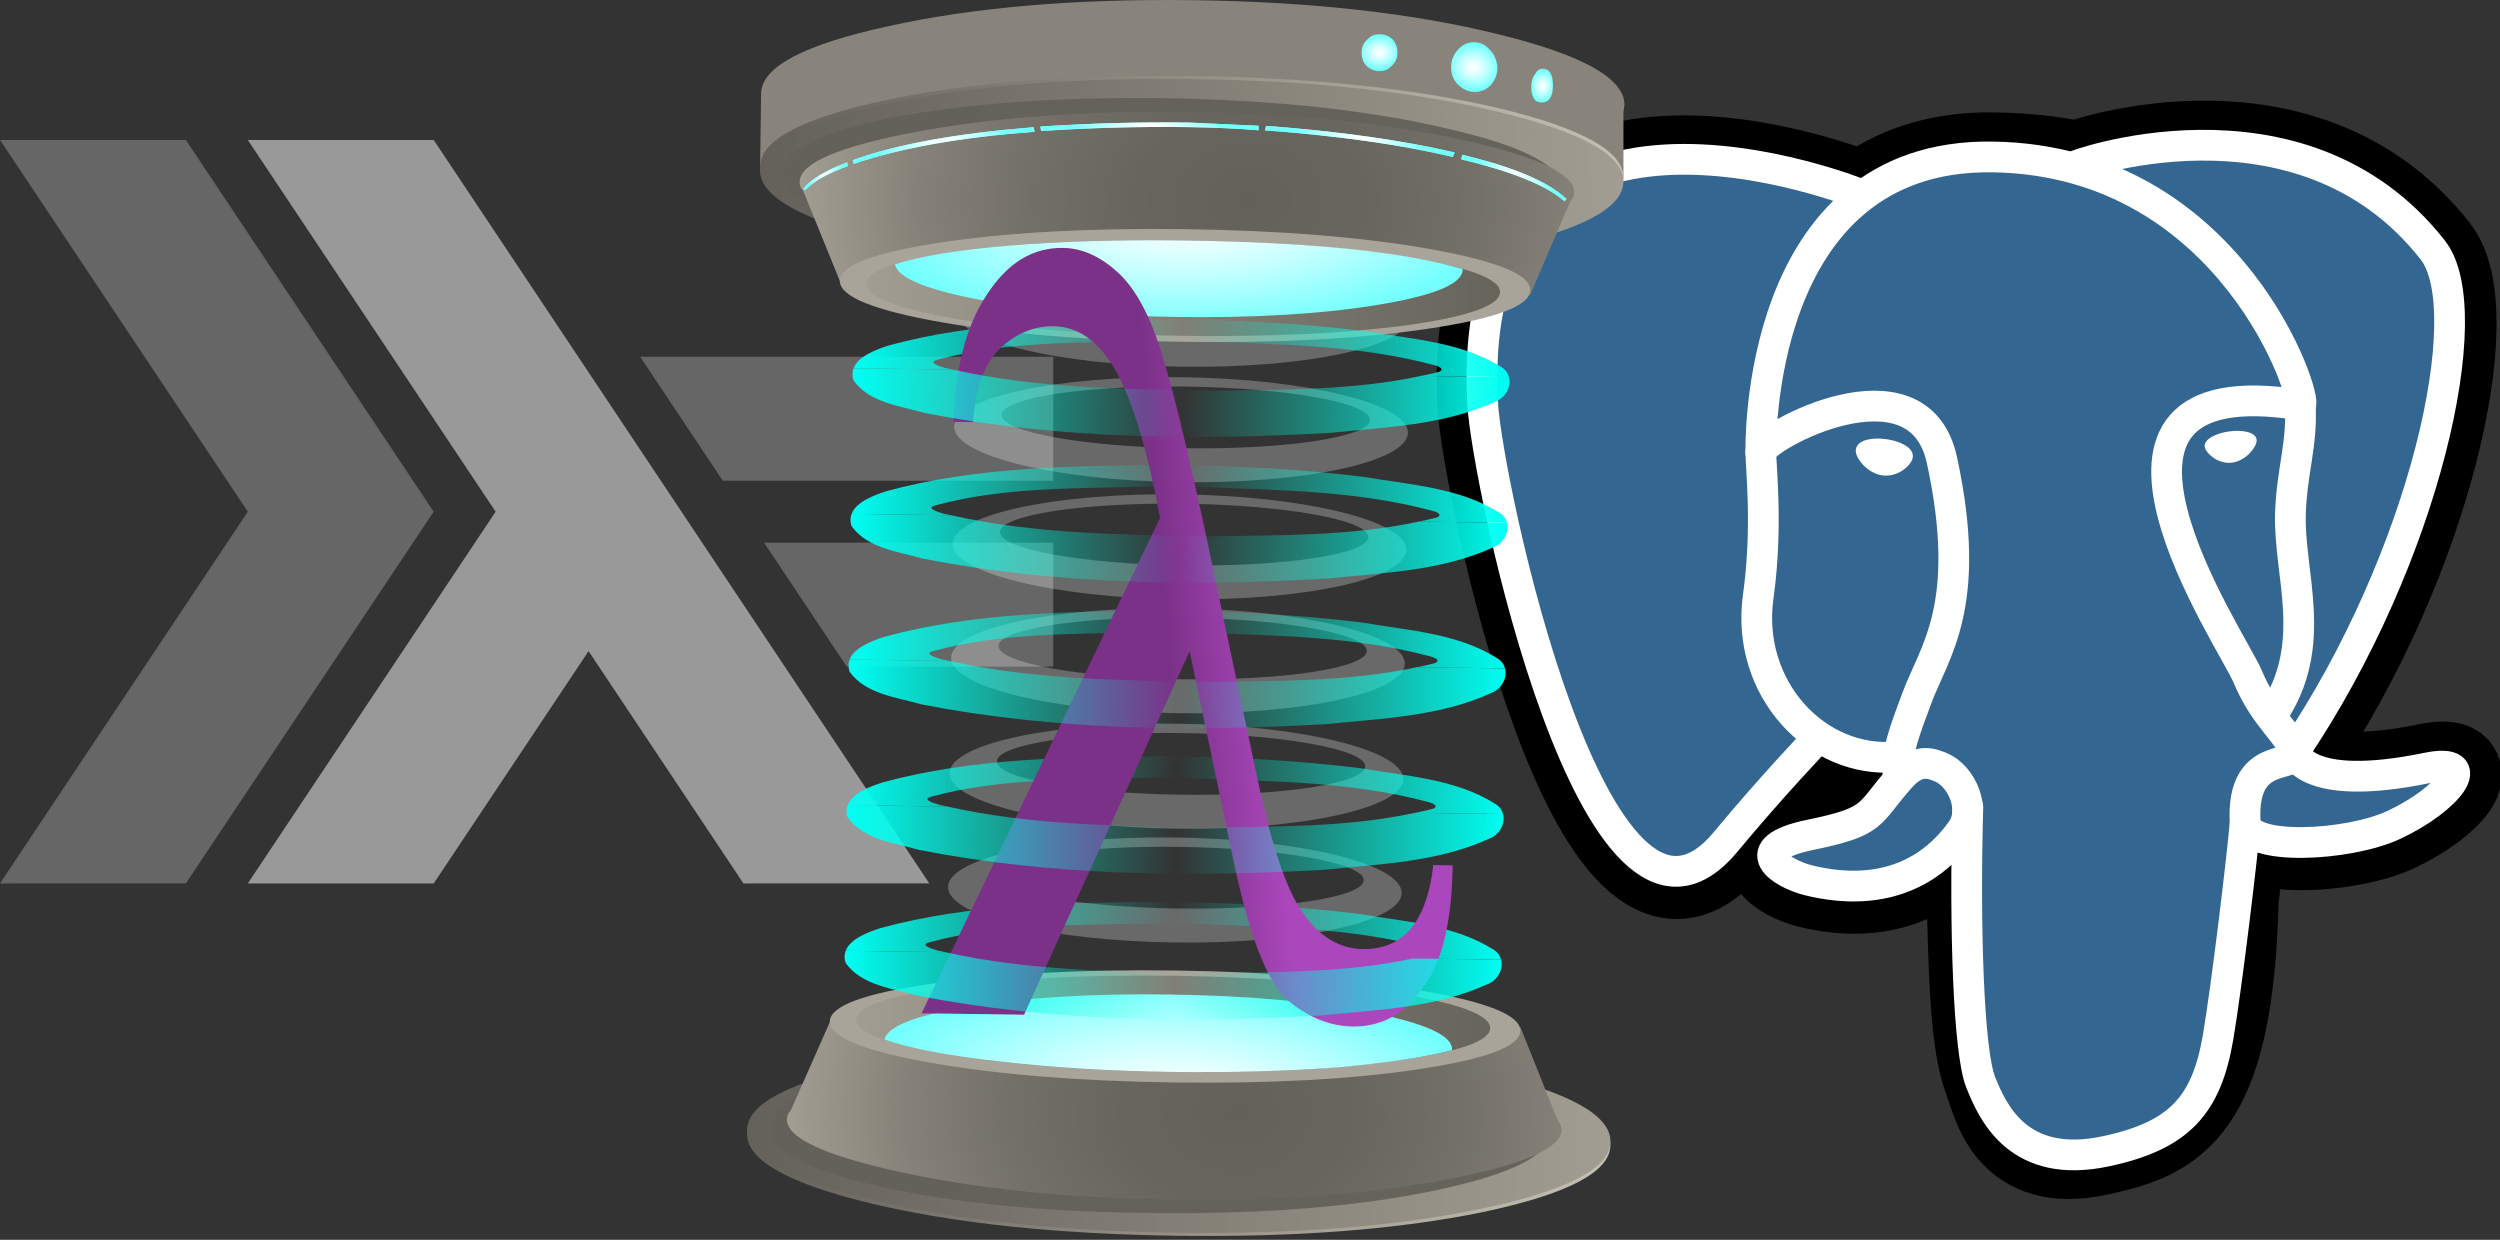 <?xml version="1.0" encoding="UTF-8" standalone="no"?>
<!-- Created with Inkscape (http://www.inkscape.org/) -->

<svg
   xmlns:dc="http://purl.org/dc/elements/1.1/"
   xmlns:cc="http://creativecommons.org/ns#"
   xmlns:rdf="http://www.w3.org/1999/02/22-rdf-syntax-ns#"
   xmlns:svg="http://www.w3.org/2000/svg"
   xmlns="http://www.w3.org/2000/svg"
   xmlns:xlink="http://www.w3.org/1999/xlink"
   xmlns:sodipodi="http://sodipodi.sourceforge.net/DTD/sodipodi-0.dtd"
   xmlns:inkscape="http://www.inkscape.org/namespaces/inkscape"
   width="205.794mm"
   height="102.055mm"
   viewBox="0 0 205.794 102.055"
   version="1.1"
   id="svg8"
   inkscape:version="0.92.3 (2405546, 2018-03-11)"
   sodipodi:docname="haskell-beam-postgres.svg">
  <rect x="0" y="0" width="205.794" height="102.055" fill="#333333" stroke="none"/>
  <defs
     id="defs2">
    <clipPath
       id="clip1">
      <path
         inkscape:connector-curvature="0"
         d="M 0,120 H 170 V 0 H 0 Z m 0,0"
         id="path1224" />
    </clipPath>
    <linearGradient
       id="purple"
       inkscape:collect="always">
      <stop
         style="stop-color:#7b3188;stop-opacity:1"
         offset="0"
         id="stop4922" />
      <stop
         style="stop-color:#ab47bc;stop-opacity:1"
         offset="1"
         id="stop4920" />
    </linearGradient>
    <linearGradient
       y2="64.725"
       x2="57.6"
       y1="64.725"
       x1="11.9"
       gradientTransform="matrix(-10.508,0,0,8.355,730.24,444.332)"
       gradientUnits="userSpaceOnUse"
       id="linearGradient8569-1"
       xlink:href="#linearGradient86-8"
       inkscape:collect="always" />
    <linearGradient
       x1="11.9"
       y1="64.725"
       gradientTransform="matrix(0.8,0,0,-0.8,-0.24,61.16)"
       x2="57.6"
       gradientUnits="userSpaceOnUse"
       y2="64.725"
       id="linearGradient86-8">
      <stop
         offset="0"
         style="stop-color:#c5c0b3"
         id="stop88-8" />
      <stop
         offset="1"
         style="stop-color:#64615a"
         id="stop90-4" />
    </linearGradient>
    <linearGradient
       y2="64.525"
       x2="57.6"
       y1="64.525"
       x1="11.9"
       gradientTransform="matrix(-10.508,0,0,8.355,730.24,444.332)"
       gradientUnits="userSpaceOnUse"
       id="linearGradient8571-4"
       xlink:href="#linearGradient104-9-2"
       inkscape:collect="always" />
    <linearGradient
       x1="11.9"
       y1="64.525"
       gradientTransform="matrix(0.8,0,0,-0.8,-0.24,61.16)"
       x2="57.6"
       gradientUnits="userSpaceOnUse"
       y2="64.525"
       id="linearGradient104-9-2">
      <stop
         offset="0"
         style="stop-color:#a29d92"
         id="stop106-4-8" />
      <stop
         offset="1"
         style="stop-color:#64615a"
         id="stop108-5-2" />
    </linearGradient>
    <linearGradient
       y2="63.756"
       x2="57.104"
       y1="63.756"
       x1="15.8"
       gradientTransform="matrix(-10.507,0.092,0.116,8.355,730.243,444.332)"
       gradientUnits="userSpaceOnUse"
       id="linearGradient8573-1"
       xlink:href="#linearGradient122-77"
       inkscape:collect="always" />
    <linearGradient
       x1="15.8"
       y1="63.756"
       gradientTransform="matrix(0.8,-0.009,-0.009,-0.8,-0.24,61.16)"
       x2="57.104"
       gradientUnits="userSpaceOnUse"
       y2="63.756"
       id="linearGradient122-77">
      <stop
         offset="0"
         style="stop-color:#66635b"
         id="stop124-2" />
      <stop
         offset="1"
         style="stop-color:#64615a"
         id="stop126-7" />
    </linearGradient>
    <radialGradient
       r="23.671"
       cy="64.218"
       cx="29.046"
       gradientTransform="matrix(-10.499,-0.348,0.438,-8.348,673.931,1516.492)"
       gradientUnits="userSpaceOnUse"
       id="radialGradient8575-1"
       xlink:href="#radialGradient140-3"
       inkscape:collect="always" />
    <radialGradient
       r="23.671"
       gradientTransform="matrix(0.799,0.033,-0.033,0.799,4.047,-41.496)"
       cx="29.046"
       cy="64.218"
       gradientUnits="userSpaceOnUse"
       id="radialGradient140-3">
      <stop
         offset="0"
         style="stop-color:#64615a"
         id="stop142-0-5" />
      <stop
         offset=".259"
         style="stop-color:#67655d"
         id="stop144-1-8" />
      <stop
         offset=".506"
         style="stop-color:#737068"
         id="stop146-7-7" />
      <stop
         offset="0.749"
         style="stop-color:#868279"
         id="stop148-9-6" />
      <stop
         offset=".984"
         style="stop-color:#a09b90"
         id="stop150-2-5" />
      <stop
         offset="1"
         style="stop-color:#a29d92"
         id="stop152-9" />
    </radialGradient>
    <linearGradient
       y2="57.05"
       x2="51.938"
       y1="57.05"
       x1="18.388"
       gradientTransform="matrix(-10.508,0,0,8.355,730.24,444.332)"
       gradientUnits="userSpaceOnUse"
       id="linearGradient8577-0"
       xlink:href="#linearGradient168-9"
       inkscape:collect="always" />
    <linearGradient
       x1="18.388"
       y1="57.05"
       gradientTransform="matrix(0.8,0,0,-0.8,-0.24,61.16)"
       x2="51.938"
       gradientUnits="userSpaceOnUse"
       y2="57.05"
       id="linearGradient168-9">
      <stop
         offset="0"
         style="stop-color:#67645c"
         id="stop170-6-3" />
      <stop
         offset=".392"
         style="stop-color:#7b786f"
         id="stop172-88" />
      <stop
         offset="1"
         style="stop-color:#a29d92"
         id="stop174-2" />
    </linearGradient>
    <radialGradient
       r="7.702"
       cy="30.738"
       cx="-63.857"
       gradientTransform="matrix(0.645,-8.339,22.562,1.104,-285.637,394.648)"
       gradientUnits="userSpaceOnUse"
       id="radialGradient8579-8"
       xlink:href="#radialGradient188-9"
       inkscape:collect="always" />
    <radialGradient
       r="7.702"
       gradientTransform="matrix(-0.049,0.798,-1.718,-0.106,77.101,65.917)"
       cx="-63.857"
       cy="30.738"
       gradientUnits="userSpaceOnUse"
       id="radialGradient188-9">
      <stop
         offset="0"
         style="stop-color:#ffffff"
         id="stop190-2-3" />
      <stop
         offset=".118"
         style="stop-color:#f6ffff"
         id="stop192-3-4" />
      <stop
         offset=".322"
         style="stop-color:#deffff"
         id="stop194-2-23" />
      <stop
         offset=".58"
         style="stop-color:#b8ffff"
         id="stop196-5" />
      <stop
         offset=".882"
         style="stop-color:#86fffe"
         id="stop198-8" />
      <stop
         offset="1"
         style="stop-color:#73fffe"
         id="stop200-0" />
    </radialGradient>
    <radialGradient
       r="0.638"
       cy="6.557"
       cx="16.148"
       gradientTransform="matrix(1,-0.016,-0.026,-1.627,-0.027,16.324)"
       gradientUnits="userSpaceOnUse"
       id="radialGradient8581-7"
       xlink:href="#radialGradient298-6"
       inkscape:collect="always" />
    <radialGradient
       r="0.638"
       gradientTransform="matrix(0.8,0.013,-0.021,1.302,-0.022,47.381)"
       cx="16.148"
       cy="6.557"
       gradientUnits="userSpaceOnUse"
       id="radialGradient298-6">
      <stop
         offset="0"
         style="stop-color:#ffffff"
         id="stop300-2" />
      <stop
         offset=".118"
         style="stop-color:#f6ffff"
         id="stop302-6-0" />
      <stop
         offset=".322"
         style="stop-color:#deffff"
         id="stop304-8-4" />
      <stop
         offset=".58"
         style="stop-color:#b8ffff"
         id="stop306-0-2" />
      <stop
         offset=".882"
         style="stop-color:#86fffe"
         id="stop308-43" />
      <stop
         offset="1"
         style="stop-color:#73fffe"
         id="stop310-5" />
    </radialGradient>
    <radialGradient
       r="1.063"
       cy="4.486"
       cx="24.85"
       gradientTransform="matrix(1,-0.011,-0.012,-1.047,-0.195,8.283)"
       gradientUnits="userSpaceOnUse"
       id="radialGradient8583-0"
       xlink:href="#radialGradient324-8"
       inkscape:collect="always" />
    <radialGradient
       r="1.063"
       gradientTransform="matrix(0.8,0.009,-0.01,0.838,-0.156,53.814)"
       cx="24.85"
       cy="4.486"
       gradientUnits="userSpaceOnUse"
       id="radialGradient324-8">
      <stop
         offset="0"
         style="stop-color:#ffffff"
         id="stop326-7-4" />
      <stop
         offset=".118"
         style="stop-color:#f6ffff"
         id="stop328-7-7" />
      <stop
         offset=".322"
         style="stop-color:#deffff"
         id="stop330-4" />
      <stop
         offset=".58"
         style="stop-color:#b8ffff"
         id="stop332-1" />
      <stop
         offset=".882"
         style="stop-color:#86fffe"
         id="stop334-6" />
      <stop
         offset="1"
         style="stop-color:#73fffe"
         id="stop336-6" />
    </radialGradient>
    <radialGradient
       r="1.351"
       cy="5.467"
       cx="19.994"
       gradientTransform="matrix(1,-0.018,0.018,-1.12,-0.491,10.693)"
       gradientUnits="userSpaceOnUse"
       id="radialGradient8585-2"
       xlink:href="#radialGradient350-1"
       inkscape:collect="always" />
    <radialGradient
       r="1.351"
       gradientTransform="matrix(0.8,0.015,0.015,0.896,-0.393,51.886)"
       cx="19.994"
       cy="5.467"
       gradientUnits="userSpaceOnUse"
       id="radialGradient350-1">
      <stop
         offset="0"
         style="stop-color:#ffffff"
         id="stop352-4" />
      <stop
         offset=".118"
         style="stop-color:#f6ffff"
         id="stop354-0" />
      <stop
         offset=".322"
         style="stop-color:#deffff"
         id="stop356-4" />
      <stop
         offset=".58"
         style="stop-color:#b8ffff"
         id="stop358-5" />
      <stop
         offset=".882"
         style="stop-color:#86fffe"
         id="stop360-9" />
      <stop
         offset="1"
         style="stop-color:#73fffe"
         id="stop362-9" />
    </radialGradient>
    <linearGradient
       y2="12.375"
       x2="57.6"
       y1="12.375"
       x1="11.9"
       gradientTransform="translate(-0.3,-0.9)"
       gradientUnits="userSpaceOnUse"
       id="linearGradient8587-9"
       xlink:href="#linearGradient376-1"
       inkscape:collect="always" />
    <linearGradient
       x1="11.9"
       y1="12.375"
       gradientTransform="matrix(0.8,0,0,-0.8,-0.24,61.16)"
       x2="57.6"
       gradientUnits="userSpaceOnUse"
       y2="12.375"
       id="linearGradient376-1">
      <stop
         offset="0"
         style="stop-color:#c5c0b3"
         id="stop378-4" />
      <stop
         offset="1"
         style="stop-color:#64615a"
         id="stop380-4" />
    </linearGradient>
    <linearGradient
       y2="12.575"
       x2="57.6"
       y1="12.575"
       x1="11.9"
       gradientTransform="translate(-0.3,-0.9)"
       gradientUnits="userSpaceOnUse"
       id="linearGradient8589-0"
       xlink:href="#linearGradient394-4"
       inkscape:collect="always" />
    <linearGradient
       x1="11.9"
       y1="12.575"
       gradientTransform="matrix(0.8,0,0,-0.8,-0.24,61.16)"
       x2="57.6"
       gradientUnits="userSpaceOnUse"
       y2="12.575"
       id="linearGradient394-4">
      <stop
         offset="0"
         style="stop-color:#a29d92"
         id="stop396-4" />
      <stop
         offset="1"
         style="stop-color:#64615a"
         id="stop398-8" />
    </linearGradient>
    <linearGradient
       y2="12.724"
       x2="56.4"
       y1="13.177"
       x1="15.1"
       gradientTransform="translate(-0.3,-0.9)"
       gradientUnits="userSpaceOnUse"
       id="linearGradient8591-9"
       xlink:href="#linearGradient412-6"
       inkscape:collect="always" />
    <linearGradient
       x1="15.1"
       y1="13.177"
       gradientTransform="matrix(0.8,0,0,-0.8,-0.24,61.16)"
       x2="56.4"
       gradientUnits="userSpaceOnUse"
       y2="12.724"
       id="linearGradient412-6">
      <stop
         offset="0"
         style="stop-color:#66635b"
         id="stop414-2" />
      <stop
         offset="1"
         style="stop-color:#64615a"
         id="stop416-3" />
    </linearGradient>
    <radialGradient
       r="23.671"
       cy="14.15"
       cx="31.7"
       gradientTransform="translate(-0.3,-0.9)"
       gradientUnits="userSpaceOnUse"
       id="radialGradient8593-1"
       xlink:href="#radialGradient430-8"
       inkscape:collect="always" />
    <radialGradient
       r="23.671"
       gradientTransform="matrix(0.8,0,0,-0.8,-0.24,61.16)"
       cx="31.7"
       cy="14.15"
       gradientUnits="userSpaceOnUse"
       id="radialGradient430-8">
      <stop
         offset="0"
         style="stop-color:#64615a"
         id="stop432-8" />
      <stop
         offset=".259"
         style="stop-color:#67655d"
         id="stop434-1" />
      <stop
         offset=".506"
         style="stop-color:#737068"
         id="stop436-6" />
      <stop
         offset="0.749"
         style="stop-color:#868279"
         id="stop438-20" />
      <stop
         offset=".984"
         style="stop-color:#a09b90"
         id="stop440-3" />
      <stop
         offset="1"
         style="stop-color:#a29d92"
         id="stop442-3-3" />
    </radialGradient>
    <linearGradient
       y2="20.075"
       x2="51.938"
       y1="20.075"
       x1="18.388"
       gradientTransform="translate(-0.3,-0.9)"
       gradientUnits="userSpaceOnUse"
       id="linearGradient8595-6"
       xlink:href="#linearGradient458-8-1"
       inkscape:collect="always" />
    <linearGradient
       x1="18.388"
       y1="20.075"
       gradientTransform="matrix(0.8,0,0,-0.8,-0.24,61.16)"
       x2="51.938"
       gradientUnits="userSpaceOnUse"
       y2="20.075"
       id="linearGradient458-8-1">
      <stop
         offset="0"
         style="stop-color:#67645c"
         id="stop460-5-5" />
      <stop
         offset=".392"
         style="stop-color:#7b786f"
         id="stop462-7-0" />
      <stop
         offset="1"
         style="stop-color:#a29d92"
         id="stop464-1-8" />
    </linearGradient>
    <radialGradient
       r="7.702"
       cy="15.25"
       cx="34.6"
       gradientTransform="matrix(-0.061,0.998,-2.147,-0.132,69.168,-18.17)"
       gradientUnits="userSpaceOnUse"
       id="radialGradient8597-8"
       xlink:href="#radialGradient478-4"
       inkscape:collect="always" />
    <radialGradient
       r="7.702"
       gradientTransform="matrix(-0.049,-0.798,-1.718,0.106,55.334,74.976)"
       cx="34.6"
       cy="15.25"
       gradientUnits="userSpaceOnUse"
       id="radialGradient478-4">
      <stop
         offset="0"
         style="stop-color:#ffffff"
         id="stop480-1-3" />
      <stop
         offset=".118"
         style="stop-color:#f6ffff"
         id="stop482-3-75" />
      <stop
         offset=".322"
         style="stop-color:#deffff"
         id="stop484-4" />
      <stop
         offset=".58"
         style="stop-color:#b8ffff"
         id="stop486-1" />
      <stop
         offset=".882"
         style="stop-color:#86fffe"
         id="stop488-1" />
      <stop
         offset="1"
         style="stop-color:#73fffe"
         id="stop490-1" />
    </radialGradient>
    <radialGradient
       r="3.599"
       cy="10.15"
       cx="25.9"
       gradientTransform="translate(-0.3,-0.9)"
       gradientUnits="userSpaceOnUse"
       id="radialGradient8599-3"
       xlink:href="#radialGradient596-6"
       inkscape:collect="always" />
    <radialGradient
       r="3.599"
       gradientTransform="matrix(0.8,0,0,-0.8,-0.24,61.16)"
       cx="25.9"
       cy="10.15"
       gradientUnits="userSpaceOnUse"
       id="radialGradient596-6">
      <stop
         offset="0"
         style="stop-color:#ffffff"
         id="stop598-5" />
      <stop
         offset=".118"
         style="stop-color:#f6ffff"
         id="stop600-1" />
      <stop
         offset=".322"
         style="stop-color:#deffff"
         id="stop602-7" />
      <stop
         offset=".58"
         style="stop-color:#b8ffff"
         id="stop604-1" />
      <stop
         offset=".882"
         style="stop-color:#86fffe"
         id="stop606-6" />
      <stop
         offset="1"
         style="stop-color:#73fffe"
         id="stop608-0" />
    </radialGradient>
    <radialGradient
       r="2.238"
       cy="12.45"
       cx="17.7"
       gradientTransform="translate(-0.3,-0.9)"
       gradientUnits="userSpaceOnUse"
       id="radialGradient8601-4"
       xlink:href="#radialGradient622-4"
       inkscape:collect="always" />
    <radialGradient
       r="2.238"
       gradientTransform="matrix(0.8,0,0,-0.8,-0.24,61.16)"
       cx="17.7"
       cy="12.45"
       gradientUnits="userSpaceOnUse"
       id="radialGradient622-4">
      <stop
         offset="0"
         style="stop-color:#ffffff"
         id="stop624-8" />
      <stop
         offset=".118"
         style="stop-color:#f6ffff"
         id="stop626-7" />
      <stop
         offset=".322"
         style="stop-color:#deffff"
         id="stop628-8-2" />
      <stop
         offset=".58"
         style="stop-color:#b8ffff"
         id="stop630-1-37" />
      <stop
         offset=".882"
         style="stop-color:#86fffe"
         id="stop632-7" />
      <stop
         offset="1"
         style="stop-color:#73fffe"
         id="stop634-8" />
    </radialGradient>
    <radialGradient
       r="3.513"
       cy="10.8"
       cx="47.9"
       gradientTransform="translate(-0.3,-0.9)"
       gradientUnits="userSpaceOnUse"
       id="radialGradient8603-6"
       xlink:href="#radialGradient648-9"
       inkscape:collect="always" />
    <radialGradient
       r="3.513"
       gradientTransform="matrix(0.8,0,0,-0.8,-0.24,61.16)"
       cx="47.9"
       cy="10.8"
       gradientUnits="userSpaceOnUse"
       id="radialGradient648-9">
      <stop
         offset="0"
         style="stop-color:#ffffff"
         id="stop650-6" />
      <stop
         offset=".118"
         style="stop-color:#f6ffff"
         id="stop652-6" />
      <stop
         offset=".322"
         style="stop-color:#deffff"
         id="stop654-7" />
      <stop
         offset=".58"
         style="stop-color:#b8ffff"
         id="stop656-4" />
      <stop
         offset=".882"
         style="stop-color:#86fffe"
         id="stop658-2" />
      <stop
         offset="1"
         style="stop-color:#73fffe"
         id="stop660-2" />
    </radialGradient>
    <radialGradient
       r="1.063"
       cy="12.95"
       cx="54.1"
       gradientTransform="translate(-0.3,-0.9)"
       gradientUnits="userSpaceOnUse"
       id="radialGradient8605-3"
       xlink:href="#radialGradient674-98"
       inkscape:collect="always" />
    <radialGradient
       r="1.063"
       gradientTransform="matrix(0.8,0,0,-0.8,-0.24,61.16)"
       cx="54.1"
       cy="12.95"
       gradientUnits="userSpaceOnUse"
       id="radialGradient674-98">
      <stop
         offset="0"
         style="stop-color:#ffffff"
         id="stop676-60" />
      <stop
         offset=".118"
         style="stop-color:#f6ffff"
         id="stop678-9" />
      <stop
         offset=".322"
         style="stop-color:#deffff"
         id="stop680-1" />
      <stop
         offset=".58"
         style="stop-color:#b8ffff"
         id="stop682-8" />
      <stop
         offset=".882"
         style="stop-color:#86fffe"
         id="stop684-5-6" />
      <stop
         offset="1"
         style="stop-color:#73fffe"
         id="stop686-3-3" />
    </radialGradient>
    <radialGradient
       r="4.075"
       cy="9.4"
       cx="37"
       gradientTransform="translate(-0.3,-0.9)"
       gradientUnits="userSpaceOnUse"
       id="radialGradient8607-7"
       xlink:href="#radialGradient700-0"
       inkscape:collect="always" />
    <radialGradient
       r="4.075"
       gradientTransform="matrix(0.8,0,0,-0.8,-0.24,61.16)"
       cx="37"
       cy="9.4"
       gradientUnits="userSpaceOnUse"
       id="radialGradient700-0">
      <stop
         offset="0"
         style="stop-color:#ffffff"
         id="stop702-1" />
      <stop
         offset=".118"
         style="stop-color:#f6ffff"
         id="stop704-8-7" />
      <stop
         offset=".322"
         style="stop-color:#deffff"
         id="stop706-0-4" />
      <stop
         offset=".58"
         style="stop-color:#b8ffff"
         id="stop708-9-7" />
      <stop
         offset=".882"
         style="stop-color:#86fffe"
         id="stop710-8" />
      <stop
         offset="1"
         style="stop-color:#73fffe"
         id="stop712-4" />
    </radialGradient>
    <linearGradient
       id="linearGradient8772-3"
       inkscape:collect="always">
      <stop
         id="stop8774-3"
         offset="0"
         style="stop-color:#00fff4;stop-opacity:1" />
      <stop
         style="stop-color:#00ffd9;stop-opacity:0"
         offset="0.5"
         id="stop8780-9" />
      <stop
         id="stop8776-1"
         offset="1"
         style="stop-color:#00fff4;stop-opacity:1" />
    </linearGradient>
    <linearGradient
       gradientTransform="matrix(1.709,0,0,1.709,-1854.722,864.497)"
       y2="-81.196"
       x2="1403.652"
       y1="-81.196"
       x1="1189.59"
       gradientUnits="userSpaceOnUse"
       id="linearGradient8788-7"
       xlink:href="#linearGradient8772-3"
       inkscape:collect="always" />
    <linearGradient
       gradientUnits="userSpaceOnUse"
       y2="411.003"
       x2="521.691"
       y1="431.3"
       x1="324.741"
       id="linearGradient4924"
       xlink:href="#purple"
       inkscape:collect="always" />
    <linearGradient
       y2="-81.196"
       x2="1403.652"
       y1="-81.196"
       x1="1189.59"
       gradientTransform="matrix(1.709,0,0,1.709,-1854.722,783.497)"
       gradientUnits="userSpaceOnUse"
       id="linearGradient4965"
       xlink:href="#linearGradient8772-3"
       inkscape:collect="always" />
    <linearGradient
       y2="-81.196"
       x2="1403.652"
       y1="-81.196"
       x1="1189.59"
       gradientTransform="matrix(1.709,0,0,1.709,-1854.722,702.497)"
       gradientUnits="userSpaceOnUse"
       id="linearGradient4973"
       xlink:href="#linearGradient8772-3"
       inkscape:collect="always" />
    <linearGradient
       y2="-81.196"
       x2="1403.652"
       y1="-81.196"
       x1="1189.59"
       gradientTransform="matrix(1.709,0,0,1.709,-1854.722,621.497)"
       gradientUnits="userSpaceOnUse"
       id="linearGradient4981"
       xlink:href="#linearGradient8772-3"
       inkscape:collect="always" />
    <linearGradient
       y2="-81.196"
       x2="1403.652"
       y1="-81.196"
       x1="1189.59"
       gradientTransform="matrix(1.709,0,0,1.709,-1854.722,540.497)"
       gradientUnits="userSpaceOnUse"
       id="linearGradient4989"
       xlink:href="#linearGradient8772-3"
       inkscape:collect="always" />
    <linearGradient
       inkscape:collect="always"
       xlink:href="#linearGradient8772-3"
       id="linearGradient6194"
       gradientUnits="userSpaceOnUse"
       gradientTransform="matrix(1.709,0,0,1.709,-1854.722,864.497)"
       x1="1189.59"
       y1="-81.196"
       x2="1403.652"
       y2="-81.196" />
    <linearGradient
       inkscape:collect="always"
       xlink:href="#linearGradient8772-3"
       id="linearGradient6196"
       gradientUnits="userSpaceOnUse"
       gradientTransform="matrix(1.709,0,0,1.709,-1854.722,783.497)"
       x1="1189.59"
       y1="-81.196"
       x2="1403.652"
       y2="-81.196" />
    <linearGradient
       inkscape:collect="always"
       xlink:href="#linearGradient8772-3"
       id="linearGradient6198"
       gradientUnits="userSpaceOnUse"
       gradientTransform="matrix(1.709,0,0,1.709,-1854.722,702.497)"
       x1="1189.59"
       y1="-81.196"
       x2="1403.652"
       y2="-81.196" />
    <linearGradient
       inkscape:collect="always"
       xlink:href="#linearGradient8772-3"
       id="linearGradient6200"
       gradientUnits="userSpaceOnUse"
       gradientTransform="matrix(1.709,0,0,1.709,-1854.722,621.497)"
       x1="1189.59"
       y1="-81.196"
       x2="1403.652"
       y2="-81.196" />
    <linearGradient
       inkscape:collect="always"
       xlink:href="#linearGradient8772-3"
       id="linearGradient6202"
       gradientUnits="userSpaceOnUse"
       gradientTransform="matrix(1.709,0,0,1.709,-1854.722,540.497)"
       x1="1189.59"
       y1="-81.196"
       x2="1403.652"
       y2="-81.196" />
  </defs>
  <sodipodi:namedview
     id="base"
     pagecolor="#ffffff"
     bordercolor="#666666"
     borderopacity="1.0"
     inkscape:pageopacity="0.0"
     inkscape:pageshadow="2"
     inkscape:zoom="0.98994949"
     inkscape:cx="360.19586"
     inkscape:cy="108.80258"
     inkscape:document-units="mm"
     inkscape:current-layer="layer1"
     showgrid="false"
     inkscape:window-width="1916"
     inkscape:window-height="1020"
     inkscape:window-x="0"
     inkscape:window-y="18"
     inkscape:window-maximized="0"
     fit-margin-top="0"
     fit-margin-left="0"
     fit-margin-right="0"
     fit-margin-bottom="0" />
  <g
     inkscape:label="Laag 1"
     inkscape:groupmode="layer"
     id="layer1"
     transform="translate(-2.16,-0.731)">
    <g
       id="g1099"
       transform="matrix(0.203,0,0,0.203,120.326,9.015)">
      <g
         style="clip-rule:nonzero;fill-rule:nonzero;stroke:#000000;stroke-miterlimit:4"
         id="orginal">
	</g>
      <g
         style="clip-rule:nonzero;fill:none;fill-rule:nonzero;stroke:#ffffff;stroke-width:12.465;stroke-linecap:round;stroke-linejoin:round;stroke-miterlimit:4"
         id="Layer_x0020_3">
<path
   id="path1052"
   d="m 323.205,324.227 c 2.833,-23.601 1.984,-27.062 19.563,-23.239 l 4.463,0.392 c 13.517,0.615 31.199,-2.174 41.587,-7 22.362,-10.376 35.622,-27.7 13.572,-23.148 -50.297,10.376 -53.755,-6.655 -53.755,-6.655 C 401.746,185.774 423.948,85.741 404.784,61.255 352.514,-5.534 262.036,26.049 260.522,26.869 l -0.482,0.089 c -9.938,-2.062 -21.06,-3.294 -33.554,-3.496 -22.761,-0.374 -40.032,5.967 -53.133,15.904 0,0 -161.408,-66.498 -153.899,83.628 1.597,31.936 45.777,241.655 98.47,178.31 19.259,-23.163 37.871,-42.748 37.871,-42.748 9.242,6.14 20.307,9.272 31.912,8.147 l 0.897,-0.765 c -0.281,2.876 -0.157,5.689 0.359,9.019 -13.572,15.167 -9.584,17.83 -36.723,23.416 -27.457,5.659 -11.326,15.734 -0.797,18.367 12.768,3.193 42.305,7.716 62.268,-20.224 l -0.795,3.188 c 5.325,4.26 4.965,30.619 5.72,49.452 0.756,18.834 2.017,36.409 5.856,46.771 3.839,10.36 8.369,37.05 44.036,29.406 29.809,-6.388 52.6,-15.582 54.677,-101.107"
   style="fill:#000000;stroke:#000000;stroke-width:37.395;stroke-linecap:butt;stroke-linejoin:miter"
   inkscape:connector-curvature="0" />

<path
   id="path1054"
   d="m 402.395,271.23 c -50.302,10.376 -53.76,-6.655 -53.76,-6.655 53.111,-78.808 75.313,-178.843 56.153,-203.326 -52.27,-66.785 -142.752,-35.2 -144.262,-34.38 l -0.486,0.087 c -9.938,-2.063 -21.06,-3.292 -33.56,-3.496 -22.761,-0.373 -40.026,5.967 -53.127,15.902 0,0 -161.411,-66.495 -153.904,83.63 1.597,31.938 45.776,241.657 98.471,178.312 19.26,-23.163 37.869,-42.748 37.869,-42.748 9.243,6.14 20.308,9.272 31.908,8.147 l 0.901,-0.765 c -0.28,2.876 -0.152,5.689 0.361,9.019 -13.575,15.167 -9.586,17.83 -36.723,23.416 -27.459,5.659 -11.328,15.734 -0.796,18.367 12.768,3.193 42.307,7.716 62.266,-20.224 l -0.796,3.188 c 5.319,4.26 9.054,27.711 8.428,48.969 -0.626,21.259 -1.044,35.854 3.147,47.254 4.191,11.4 8.368,37.05 44.042,29.406 29.809,-6.388 45.256,-22.942 47.405,-50.555 1.525,-19.631 4.976,-16.729 5.194,-34.28 l 2.768,-8.309 c 3.192,-26.611 0.507,-35.196 18.872,-31.203 l 4.463,0.392 c 13.517,0.615 31.208,-2.174 41.591,-7 22.358,-10.376 35.618,-27.7 13.573,-23.148 z"
   style="fill:#336791;stroke:none"
   inkscape:connector-curvature="0" />

<path
   id="path1056"
   d="m 215.866,286.484 c -1.385,49.516 0.348,99.377 5.193,111.495 4.848,12.118 15.223,35.688 50.9,28.045 29.806,-6.39 40.651,-18.756 45.357,-46.051 3.466,-20.082 10.148,-75.854 11.005,-87.281"
   inkscape:connector-curvature="0" />

<path
   id="path1058"
   d="m 173.104,38.256 c 0,0 -161.521,-66.016 -154.012,84.109 1.597,31.938 45.779,241.664 98.473,178.316 19.256,-23.166 36.671,-41.335 36.671,-41.335"
   inkscape:connector-curvature="0" />

<path
   id="path1060"
   d="m 260.349,26.207 c -5.591,1.753 89.848,-34.889 144.087,34.417 19.159,24.484 -3.043,124.519 -56.153,203.329"
   inkscape:connector-curvature="0" />

<path
   id="path1062"
   d="m 348.282,263.953 c 0,0 3.461,17.036 53.764,6.653 22.04,-4.552 8.776,12.774 -13.577,23.155 -18.345,8.514 -59.474,10.696 -60.146,-1.069 -1.729,-30.355 21.647,-21.133 19.96,-28.739 -1.525,-6.85 -11.979,-13.573 -18.894,-30.338 -6.037,-14.633 -82.796,-126.849 21.287,-110.183 3.813,-0.789 -27.146,-99.002 -124.553,-100.599 -97.385,-1.597 -94.19,119.762 -94.19,119.762"
   style="stroke-linejoin:bevel"
   inkscape:connector-curvature="0" />

<path
   id="path1064"
   d="m 188.604,274.334 c -13.577,15.166 -9.584,17.829 -36.723,23.417 -27.459,5.66 -11.326,15.733 -0.797,18.365 12.768,3.195 42.307,7.718 62.266,-20.229 6.078,-8.509 -0.036,-22.086 -8.385,-25.547 -4.034,-1.671 -9.428,-3.765 -16.361,3.994 z"
   inkscape:connector-curvature="0" />

<path
   id="path1066"
   d="m 187.715,274.069 c -1.368,-8.917 2.93,-19.528 7.536,-31.942 6.922,-18.626 22.893,-37.255 10.117,-96.339 -9.523,-44.029 -73.396,-9.163 -73.436,-3.193 -0.039,5.968 2.889,30.26 -1.067,58.548 -5.162,36.913 23.488,68.132 56.479,64.938"
   inkscape:connector-curvature="0" />

<path
   id="path1068"
   d="m 172.517,141.7 c -0.288,2.039 3.733,7.48 8.976,8.207 5.234,0.73 9.714,-3.522 9.998,-5.559 0.284,-2.039 -3.732,-4.285 -8.977,-5.015 -5.237,-0.731 -9.719,0.333 -9.996,2.367 z"
   style="fill:#ffffff;stroke-width:4.155;stroke-linecap:butt;stroke-linejoin:miter"
   inkscape:connector-curvature="0" />

<path
   id="path1070"
   d="m 331.941,137.543 c 0.284,2.039 -3.732,7.48 -8.976,8.207 -5.238,0.73 -9.718,-3.522 -10.005,-5.559 -0.277,-2.039 3.74,-4.285 8.979,-5.015 5.239,-0.73 9.718,0.333 10.002,2.368 z"
   style="fill:#ffffff;stroke-width:2.078;stroke-linecap:butt;stroke-linejoin:miter"
   inkscape:connector-curvature="0" />

<path
   id="path1072"
   d="m 350.676,123.432 c 0.863,15.994 -3.445,26.888 -3.988,43.914 -0.804,24.748 11.799,53.074 -7.191,81.435"
   inkscape:connector-curvature="0" />

<path
   id="path1074"
   d="M 0,60.232"
   style="stroke-width:3"
   inkscape:connector-curvature="0" />

</g>
    </g>
    <g
       id="surface0"
       transform="matrix(0.51,0,0,0.51,2.16,12.253)">
      <g
         style="clip-rule:nonzero"
         clip-path="url(#clip1)"
         id="g1237">
        <path
           inkscape:connector-curvature="0"
           style="fill:#666666;fill-opacity:1;fill-rule:nonzero;stroke:none"
           d="M 0,120 40,60 0,0 h 30 l 40,60 -40,60 z m 0,0"
           id="path1229" />
        <path
           inkscape:connector-curvature="0"
           style="fill:#999999;fill-opacity:1;fill-rule:nonzero;stroke:none"
           d="M 40,120 80,60 40,0 h 30 l 80,120 H 120 L 95,82.5 70,120 Z m 0,0"
           id="path1231" />
        <path
           inkscape:connector-curvature="0"
           style="fill:#666666;fill-opacity:1;fill-rule:nonzero;stroke:none"
           d="M 136.667,85 123.333,65 H 170 v 20 z m 0,0"
           id="path1233" />
        <path
           inkscape:connector-curvature="0"
           style="fill:#666666;fill-opacity:1;fill-rule:nonzero;stroke:none"
           d="M 116.667,55 103.333,35 H 170 v 20 z m 0,0"
           id="path1235" />
      </g>
    </g>
    <g
       transform="matrix(0.148,0.002,-0.002,0.148,47.127,-52.018)"
       id="layer1-6"
       inkscape:label="Layer 1">
      <g
         style="opacity:0.263;fill:#ffffff;fill-opacity:1"
         transform="matrix(0.784,0,0,0.925,253.226,76.748)"
         id="g8658-9-1">
        <path
           style="fill:#ffffff;fill-opacity:1;fill-rule:nonzero;stroke:none"
           d="m 137.56,594.316 c -88.882,0 -160.935,14.132 -160.935,31.564 0,17.432 72.053,31.564 160.935,31.564 88.882,0 160.935,-14.132 160.935,-31.564 0,-17.432 -72.053,-31.564 -160.935,-31.564 z m 3.187,5.605 c 72.161,0 130.66,8.296 130.66,18.533 0,10.237 -58.498,18.54 -130.66,18.54 -72.161,0 -130.66,-8.303 -130.66,-18.54 0,-10.237 58.498,-18.533 130.66,-18.533 z"
           id="path8462-85-7"
           inkscape:connector-curvature="0" />
        <path
           style="fill:#ffffff;fill-opacity:1;fill-rule:nonzero;stroke:none"
           d="m 137.56,523.874 c -88.882,0 -160.935,14.132 -160.935,31.564 0,17.432 72.053,31.564 160.935,31.564 88.882,0 160.935,-14.132 160.935,-31.564 0,-17.432 -72.053,-31.564 -160.935,-31.564 z m 3.187,5.605 c 72.161,0 130.66,8.296 130.66,18.533 0,10.237 -58.498,18.54 -130.66,18.54 -72.161,0 -130.66,-8.303 -130.66,-18.54 0,-10.237 58.498,-18.533 130.66,-18.533 z"
           id="path8462-7-7-0"
           inkscape:connector-curvature="0" />
        <path
           style="fill:#ffffff;fill-opacity:1;fill-rule:nonzero;stroke:none"
           d="m 137.56,454.45 c -88.882,0 -160.935,14.132 -160.935,31.564 0,17.432 72.053,31.564 160.935,31.564 88.882,0 160.935,-14.132 160.935,-31.564 0,-17.432 -72.053,-31.564 -160.935,-31.564 z m 3.187,5.605 c 72.161,0 130.66,8.296 130.66,18.533 0,10.237 -58.498,18.54 -130.66,18.54 -72.161,0 -130.66,-8.303 -130.66,-18.54 0,-10.237 58.498,-18.533 130.66,-18.533 z"
           id="path8462-5-8-9"
           inkscape:connector-curvature="0" />
        <path
           style="fill:#ffffff;fill-opacity:1;fill-rule:nonzero;stroke:none"
           d="m 137.56,800.65 c -88.882,0 -160.935,14.132 -160.935,31.564 0,17.432 72.053,31.564 160.935,31.564 88.882,0 160.935,-14.132 160.935,-31.564 0,-17.432 -72.053,-31.564 -160.935,-31.564 z m 3.187,5.605 c 72.161,0 130.66,8.296 130.66,18.533 0,10.237 -58.498,18.54 -130.66,18.54 -72.161,0 -130.66,-8.303 -130.66,-18.54 0,-10.237 58.498,-18.533 130.66,-18.533 z"
           id="path8462-8-6-3"
           inkscape:connector-curvature="0" />
        <path
           style="fill:#ffffff;fill-opacity:1;fill-rule:nonzero;stroke:none"
           d="m 137.56,732.208 c -88.882,0 -160.935,14.132 -160.935,31.564 0,17.432 72.053,31.564 160.935,31.564 88.882,0 160.935,-14.132 160.935,-31.564 0,-17.432 -72.053,-31.564 -160.935,-31.564 z m 3.187,5.605 c 72.161,0 130.66,8.296 130.66,18.533 0,10.237 -58.498,18.54 -130.66,18.54 -72.161,0 -130.66,-8.303 -130.66,-18.54 0,-10.237 58.498,-18.533 130.66,-18.533 z"
           id="path8462-7-5-2-3"
           inkscape:connector-curvature="0" />
        <path
           style="fill:#ffffff;fill-opacity:1;fill-rule:nonzero;stroke:none"
           d="m 137.56,662.784 c -88.882,0 -160.935,14.132 -160.935,31.564 0,17.432 72.053,31.564 160.935,31.564 88.882,0 160.935,-14.132 160.935,-31.564 0,-17.432 -72.053,-31.564 -160.935,-31.564 z m 3.187,5.605 c 72.161,0 130.66,8.296 130.66,18.533 0,10.237 -58.498,18.54 -130.66,18.54 -72.161,0 -130.66,-8.303 -130.66,-18.54 0,-10.237 58.498,-18.533 130.66,-18.533 z"
           id="path8462-5-7-9-9"
           inkscape:connector-curvature="0" />
      </g>
      <path
         id="path92-8-5"
         style="fill:url(#linearGradient8569-1);fill-rule:evenodd"
         d="m 195.381,947.335 c -46.958,10.57 -70.404,23.259 -70.404,37.986 0,14.768 23.446,27.458 70.404,38.027 46.577,10.319 103.176,15.457 169.718,15.457 66.187,0 122.786,-5.138 169.678,-15.457 46.958,-10.569 70.404,-23.259 70.404,-38.027 0,-14.726 -23.446,-27.416 -70.404,-37.986 -46.892,-10.601 -103.491,-15.865 -169.678,-15.865 -66.542,0 -123.141,5.264 -169.718,15.865 z"
         inkscape:connector-curvature="0" />
      <path
         id="path110-0"
         style="fill:url(#linearGradient8571-4);fill-rule:evenodd"
         d="m 195.381,945.664 c -46.958,10.288 -70.404,22.81 -70.404,37.578 0,14.768 23.446,27.458 70.404,38.027 46.577,10.601 103.176,15.865 169.718,15.865 66.187,0 122.786,-5.306 169.678,-15.865 46.958,-10.569 70.404,-23.259 70.404,-38.027 0,-14.768 -23.446,-27.291 -70.404,-37.578 -46.892,-10.601 -103.491,-15.865 -169.678,-15.865 -66.24,0 -122.773,5.264 -169.718,15.865 z"
         inkscape:connector-curvature="0" />
      <path
         id="path128-1-1"
         style="fill:url(#linearGradient8573-1);fill-rule:evenodd"
         d="m 137.6,982.427 c 0.315,12.523 21.699,23.092 64.086,31.74 42.741,8.648 93.889,12.69 153.417,12.115 59.567,-0.282 110.518,-5.138 152.892,-14.601 42.387,-9.515 63.574,-20.481 63.574,-33.014 -0.355,-12.805 -21.699,-23.541 -64.086,-32.189 -42.374,-8.648 -93.535,-12.679 -153.404,-12.115 -59.935,0.574 -111.083,5.431 -153.417,14.653 -42.072,9.462 -63.061,20.596 -63.061,33.411 z"
         inkscape:connector-curvature="0" />
      <path
         id="path154-57-5"
         style="fill:url(#radialGradient8575-1);fill-rule:evenodd"
         d="m 577.887,976.996 c 0,-1.953 -0.722,-3.624 -2.115,-5.013 l -21.541,-51.814 -305.232,-2.078 -77.786,2.078 -22.067,51.814 c -1.379,1.389 -2.102,3.06 -2.102,5.013 0,10.288 21.029,19.75 63.061,28.398 43.766,8.899 94.559,13.379 152.327,13.379 57.834,0 108.627,-4.449 152.393,-13.379 42.019,-8.648 63.061,-18.11 63.061,-28.398 z"
         inkscape:connector-curvature="0" />
      <path
         inkscape:connector-curvature="0"
         d="m 170.188,922.248 c 0,8.648 18.717,16.032 56.179,22.152 37.501,6.12 82.659,9.18 135.554,9.18 53.263,0 98.618,-3.06 136.079,-9.18 37.501,-6.162 56.231,-13.504 56.231,-22.152 0,-8.606 -18.731,-15.865 -56.231,-21.703 -37.461,-6.162 -82.816,-9.222 -136.079,-9.222 -52.895,0 -98.053,3.06 -135.554,9.222 -37.461,5.838 -56.179,13.097 -56.179,21.703 z"
         style="fill:#a9a499;fill-rule:evenodd"
         id="path156-1-3" />
      <path
         id="path176-8-8"
         style="fill:url(#linearGradient8577-0);fill-rule:evenodd"
         d="m 184.86,921.026 c 0,7.217 17.181,13.504 51.516,18.768 34.677,5.306 76.183,7.948 124.52,7.948 48.692,0 90.198,-2.642 124.533,-7.948 34.677,-5.264 52.015,-11.551 52.015,-18.768 0,-7.259 -17.338,-13.504 -52.015,-18.81 -34.335,-5.306 -75.842,-7.958 -124.533,-7.958 -48.337,0 -89.844,2.653 -124.52,7.958 -34.335,5.306 -51.516,11.551 -51.516,18.81 z"
         inkscape:connector-curvature="0" />
      <path
         id="path202-7-2"
         style="fill:url(#radialGradient8579-8);fill-rule:evenodd"
         d="m 470.179,913.067 c -30.828,-5.546 -68.131,-8.366 -111.897,-8.366 -42.072,0 -78.508,2.653 -109.284,7.958 -30.486,5.306 -46.59,11.666 -48.337,19.217 14.002,4.731 35.202,8.481 63.574,11.259 29.396,3.06 61.616,4.606 96.661,4.606 32.943,0 63.574,-1.264 91.945,-3.749 26.94,-2.778 48.127,-6.277 63.574,-10.444 v -0.449 c 0,-7.791 -15.394,-14.444 -46.235,-20.032 z"
         inkscape:connector-curvature="0" />
      <g
         transform="matrix(-10.508,0,0,8.355,727.088,351.587)"
         id="g8295-08">
        <path
           id="path286-6-6"
           style="fill:#88847b;fill-rule:evenodd"
           d="m 11.601,6.601 c 0,-1.768 2.231,-3.3 6.7,-4.599 C 22.832,0.669 28.218,0 34.449,0 40.718,0 46.099,0.669 50.6,2.002 c 4.469,1.299 6.7,2.831 6.7,4.599 V 11.45 h -2.7 c -1.969,1.001 -4.718,1.816 -8.252,2.451 C 42.715,14.502 38.75,14.8 34.449,14.8 30.151,14.8 26.201,14.502 22.598,13.901 19.067,13.301 16.319,12.485 14.35,11.45 H 11.601 L 11.65,7.051 Z"
           inkscape:connector-curvature="0" />
        <path
           inkscape:connector-curvature="0"
           d="m 16.547,5.4 c 0,0.733 -0.18,1.099 -0.546,1.099 C 15.6,6.499 15.4,6.133 15.4,5.4 c 0,-0.766 0.181,-1.153 0.552,-1.153 0.166,0 0.297,0.117 0.395,0.352 0.138,0.234 0.2,0.497 0.2,0.8 z"
           style="fill:url(#radialGradient8581-7);fill-rule:evenodd"
           id="path312-7-1" />
        <path
           inkscape:connector-curvature="0"
           d="m 25.551,3.301 c 0,0.366 -0.083,0.664 -0.254,0.897 -0.2,0.235 -0.429,0.352 -0.698,0.352 -0.269,0 -0.484,-0.117 -0.65,-0.352 C 23.75,3.965 23.652,3.681 23.652,3.35 c 0,-0.366 0.083,-0.669 0.249,-0.899 0.2,-0.235 0.43,-0.351 0.699,-0.351 0.269,0 0.482,0.116 0.649,0.351 0.2,0.23 0.302,0.517 0.302,0.85 z"
           style="fill:url(#radialGradient8583-0);fill-rule:evenodd"
           id="path338-1" />
        <path
           inkscape:connector-curvature="0"
           d="m 20.801,4.199 c 0,0.469 -0.117,0.85 -0.352,1.153 -0.268,0.333 -0.566,0.499 -0.897,0.499 -0.338,0 -0.62,-0.151 -0.85,-0.45 C 18.466,5.069 18.35,4.668 18.35,4.199 18.384,3.735 18.515,3.35 18.75,3.051 18.985,2.715 19.267,2.549 19.6,2.549 c 0.331,0 0.615,0.166 0.849,0.502 0.235,0.333 0.352,0.714 0.352,1.147 z"
           style="fill:url(#radialGradient8585-2);fill-rule:evenodd"
           id="path364-9" />
        <path
           inkscape:connector-curvature="0"
           d="M 50.6,16.001 C 46.167,17.265 40.781,17.9 34.449,17.9 c -6.299,0 -11.685,-0.635 -16.148,-1.899 -4.469,-1.27 -6.7,-2.784 -6.7,-4.551 0,-1.768 2.231,-3.286 6.7,-4.55 4.463,-1.231 9.849,-1.851 16.148,-1.851 6.332,0 11.719,0.615 16.151,1.851 4.469,1.269 6.7,2.783 6.7,4.55 0,1.768 -2.231,3.281 -6.7,4.551 z"
           style="fill:url(#linearGradient8587-9);fill-rule:evenodd"
           id="path382-0" />
        <path
           inkscape:connector-curvature="0"
           d="m 50.6,16.25 c -4.433,1.235 -9.819,1.85 -16.151,1.85 -6.299,0 -11.685,-0.615 -16.148,-1.85 -4.469,-1.265 -6.7,-2.784 -6.7,-4.551 0,-1.768 2.231,-3.281 6.7,-4.55 4.463,-1.265 9.849,-1.9 16.148,-1.9 6.332,0 11.719,0.635 16.151,1.9 4.469,1.269 6.7,2.783 6.7,4.55 0,1.768 -2.231,3.286 -6.7,4.551 z"
           style="fill:url(#linearGradient8589-0);fill-rule:evenodd"
           id="path400-3" />
        <path
           inkscape:connector-curvature="0"
           d="m 56.099,11.85 c 0,1.5 -1.998,2.817 -6.001,3.951 -4.062,1.133 -8.93,1.714 -14.6,1.748 C 29.8,17.617 24.931,17.149 20.899,16.152 16.865,15.117 14.834,13.832 14.8,12.3 c 0,-1.534 2.016,-2.851 6.05,-3.95 3.999,-1.134 8.848,-1.734 14.55,-1.802 5.699,-0.029 10.566,0.455 14.6,1.45 4.034,1.036 6.069,2.32 6.099,3.853 z"
           style="fill:url(#linearGradient8591-9);fill-rule:evenodd"
           id="path418-1" />
        <path
           inkscape:connector-curvature="0"
           d="m 14.199,12.451 c 0,-1.235 2.002,-2.369 6.001,-3.404 4.165,-1.064 8.999,-1.596 14.502,-1.596 5.497,0 10.331,0.532 14.496,1.596 4,1.035 6.001,2.169 6.001,3.404 0,0.23 -0.069,0.43 -0.2,0.6 l -2.1,6.25 H 16.45 l -2.05,-6.25 c -0.133,-0.17 -0.201,-0.37 -0.201,-0.6 z"
           style="fill:url(#radialGradient8593-1);fill-rule:evenodd"
           id="path444-02" />
        <path
           id="path446-9-09"
           style="fill:#a9a499;fill-rule:evenodd"
           d="m 21.801,16.348 c 3.565,-0.733 7.881,-1.099 12.95,-1.099 5.034,0 9.331,0.366 12.9,1.099 3.565,0.738 5.346,1.621 5.346,2.651 0,1.035 -1.781,1.919 -5.346,2.651 -3.569,0.733 -7.866,1.099 -12.9,1.099 -5.035,0 -9.351,-0.366 -12.95,-1.099 C 18.233,20.918 16.45,20.034 16.45,18.999 c 0,-1.03 1.782,-1.914 5.351,-2.651 z"
           inkscape:connector-curvature="0" />
        <path
           inkscape:connector-curvature="0"
           d="m 18.051,19.15 c 0,-0.864 1.651,-1.616 4.946,-2.25 3.268,-0.601 7.218,-0.899 11.851,-0.899 4.634,0 8.584,0.297 11.85,0.899 3.268,0.634 4.902,1.386 4.902,2.25 0,0.899 -1.635,1.665 -4.902,2.3 -3.266,0.601 -7.216,0.899 -11.85,0.899 -4.634,0 -8.584,-0.297 -11.851,-0.899 -3.295,-0.635 -4.946,-1.401 -4.946,-2.3 z"
           style="fill:url(#linearGradient8595-6);fill-rule:evenodd"
           id="path466-9-6" />
        <path
           inkscape:connector-curvature="0"
           d="m 50.097,17.851 c -0.166,0.899 -1.699,1.665 -4.6,2.3 -2.929,0.635 -6.396,0.948 -10.4,0.948 -4.165,0 -7.715,-0.333 -10.649,-1.001 -2.935,-0.664 -4.4,-1.465 -4.4,-2.397 v -0.049 c 3.135,-1.104 8.066,-1.65 14.8,-1.65 3.369,0 6.435,0.166 9.199,0.497 2.735,0.333 4.751,0.786 6.05,1.353 z"
           style="fill:url(#radialGradient8597-8);fill-rule:evenodd"
           id="path492-2" />
        <path
           id="path576-2-0"
           style="fill:#78fffe;fill-rule:evenodd"
           d="M 30.6,8.599 C 26.699,8.901 23.384,9.434 20.65,10.2 L 20.551,9.902 c 2.799,-0.771 6.134,-1.304 10,-1.601 z"
           inkscape:connector-curvature="0" />
        <path
           id="path578-5"
           style="fill:#78fffe;fill-rule:evenodd"
           d="m 14.6,12.9 c 0.966,-1.133 2.817,-2.085 5.551,-2.851 L 20.2,10.351 c -2.7,0.767 -4.531,1.665 -5.497,2.7 z"
           inkscape:connector-curvature="0" />
        <path
           id="path580-4"
           style="fill:#78fffe;fill-rule:evenodd"
           d="m 42.851,8.599 c 4.034,0.469 7.218,1.25 9.551,2.354 l -0.054,0.249 c -2.466,-1.104 -5.65,-1.87 -9.551,-2.3 z"
           inkscape:connector-curvature="0" />
        <path
           id="path582-20"
           style="fill:#78fffe;fill-rule:evenodd"
           d="M 52.7,11.099 C 53.833,11.665 54.6,12.265 55,12.9 l -0.098,0.098 c -0.435,-0.595 -1.186,-1.147 -2.251,-1.65 z"
           inkscape:connector-curvature="0" />
        <path
           id="path584-71"
           style="fill:#78fffe;fill-rule:evenodd"
           d="m 30.953,8.301 c 0.062,0 1.279,-0.049 3.647,-0.151 2.665,0 5.303,0.136 7.9,0.4 L 42.451,8.848 C 39.883,8.584 37.265,8.453 34.6,8.453 c -1.236,0 -2.451,0.049 -3.652,0.146 v -0.297 z"
           inkscape:connector-curvature="0" />
        <path
           inkscape:connector-curvature="0"
           d="M 30.6,8.599 C 26.699,8.901 23.384,9.434 20.65,10.2 L 20.551,9.902 c 2.799,-0.771 6.134,-1.304 10,-1.601 z"
           style="fill:url(#radialGradient8599-3);fill-rule:evenodd"
           id="path610-7" />
        <path
           inkscape:connector-curvature="0"
           d="m 14.6,12.9 c 0.966,-1.133 2.817,-2.085 5.551,-2.851 L 20.2,10.351 c -2.7,0.767 -4.531,1.665 -5.497,2.7 z"
           style="fill:url(#radialGradient8601-4);fill-rule:evenodd"
           id="path636-1" />
        <path
           inkscape:connector-curvature="0"
           d="m 42.851,8.599 c 4.034,0.469 7.218,1.25 9.551,2.354 l -0.054,0.249 c -2.466,-1.104 -5.65,-1.87 -9.551,-2.3 z"
           style="fill:url(#radialGradient8603-6);fill-rule:evenodd"
           id="path662-8" />
        <path
           inkscape:connector-curvature="0"
           d="M 52.7,11.099 C 53.833,11.665 54.6,12.265 55,12.9 l -0.098,0.098 c -0.435,-0.595 -1.186,-1.147 -2.251,-1.65 z"
           style="fill:url(#radialGradient8605-3);fill-rule:evenodd"
           id="path688-7" />
        <path
           inkscape:connector-curvature="0"
           d="m 30.953,8.301 c 0.062,0 1.279,-0.049 3.647,-0.151 2.665,0 5.303,0.136 7.9,0.4 L 42.451,8.848 C 39.883,8.584 37.265,8.453 34.6,8.453 c -1.236,0 -2.451,0.049 -3.652,0.146 v -0.297 z"
           style="fill:url(#radialGradient8607-7);fill-rule:evenodd"
           id="path714-2" />
      </g>
      <g
         id="g5025">
        <path
           inkscape:connector-curvature="0"
           style="fill:url(#linearGradient6194);fill-opacity:1;fill-rule:nonzero;stroke:none"
           d="m 351.416,853.285 c -51.522,1.191 -104.12,2.391 -153.771,16.658 -6.343,2.159 -16.733,6.042 -19.184,12.9 h 55.453 c -1.496,-0.316 -3.008,-0.549 -4.5,-0.887 -2.598,-0.777 -10.659,-2.952 -4.059,-4.592 37.609,-10.705 77.711,-10.27 116.717,-11.906 9.877,-0.144 19.755,-0.26 29.633,-0.16 43.323,1.072 87.493,0.738 129.639,11.426 4.296,0.97 6.06,3.086 0.961,4.164 -2.773,0.744 -5.578,1.313 -8.369,1.955 h 49.074 c -0.601,-2.138 -1.913,-4.111 -4.291,-5.531 -22.345,-13.744 -49.91,-14.829 -75.301,-18.877 -37.174,-4.082 -74.618,-5.428 -112.002,-5.15 z"
           id="path8462-8-4-4" />
        <path
           id="path4963"
           d="m 351.416,772.285 c -51.522,1.191 -104.12,2.391 -153.771,16.658 -6.343,2.159 -16.733,6.042 -19.184,12.9 h 55.453 c -1.496,-0.316 -3.008,-0.549 -4.5,-0.887 -2.598,-0.777 -10.659,-2.952 -4.059,-4.592 37.609,-10.705 77.711,-10.27 116.717,-11.906 9.877,-0.144 19.755,-0.26 29.633,-0.16 43.323,1.072 87.493,0.738 129.639,11.426 4.296,0.97 6.06,3.086 0.961,4.164 -2.773,0.744 -5.578,1.313 -8.369,1.955 h 49.074 c -0.601,-2.138 -1.913,-4.111 -4.291,-5.531 -22.345,-13.744 -49.91,-14.829 -75.301,-18.877 -37.174,-4.082 -74.618,-5.428 -112.002,-5.15 z"
           style="fill:url(#linearGradient6196);fill-opacity:1;fill-rule:nonzero;stroke:none"
           inkscape:connector-curvature="0" />
        <path
           inkscape:connector-curvature="0"
           style="fill:url(#linearGradient6198);fill-opacity:1;fill-rule:nonzero;stroke:none"
           d="m 351.416,691.285 c -51.522,1.191 -104.12,2.391 -153.771,16.658 -6.343,2.159 -16.733,6.042 -19.184,12.9 h 55.453 c -1.496,-0.316 -3.008,-0.549 -4.5,-0.887 -2.598,-0.777 -10.659,-2.952 -4.059,-4.592 37.609,-10.705 77.711,-10.27 116.717,-11.906 9.877,-0.144 19.755,-0.26 29.633,-0.16 43.323,1.072 87.493,0.738 129.639,11.426 4.296,0.97 6.06,3.086 0.961,4.164 -2.773,0.744 -5.578,1.313 -8.369,1.955 h 49.074 c -0.601,-2.138 -1.913,-4.111 -4.291,-5.531 -22.345,-13.744 -49.91,-14.829 -75.301,-18.877 -37.174,-4.082 -74.618,-5.428 -112.002,-5.15 z"
           id="path4971" />
        <path
           id="path4979"
           d="m 351.416,610.285 c -51.522,1.191 -104.12,2.391 -153.771,16.658 -6.343,2.159 -16.733,6.042 -19.184,12.9 h 55.453 c -1.496,-0.316 -3.008,-0.549 -4.5,-0.887 -2.598,-0.777 -10.659,-2.952 -4.059,-4.592 37.609,-10.705 77.711,-10.27 116.717,-11.906 9.877,-0.144 19.755,-0.26 29.633,-0.16 43.323,1.072 87.493,0.738 129.639,11.426 4.296,0.97 6.06,3.086 0.961,4.164 -2.773,0.744 -5.578,1.313 -8.369,1.955 h 49.074 c -0.601,-2.138 -1.913,-4.111 -4.291,-5.531 -22.345,-13.744 -49.91,-14.829 -75.301,-18.877 -37.174,-4.082 -74.618,-5.428 -112.002,-5.15 z"
           style="fill:url(#linearGradient6200);fill-opacity:1;fill-rule:nonzero;stroke:none"
           inkscape:connector-curvature="0" />
        <path
           inkscape:connector-curvature="0"
           style="fill:url(#linearGradient6202);fill-opacity:1;fill-rule:nonzero;stroke:none"
           d="m 351.416,529.285 c -51.522,1.191 -104.12,2.391 -153.771,16.658 -6.343,2.159 -16.733,6.042 -19.184,12.9 h 55.453 c -1.496,-0.316 -3.008,-0.549 -4.5,-0.887 -2.598,-0.777 -10.659,-2.952 -4.059,-4.592 37.609,-10.705 77.711,-10.27 116.717,-11.906 9.877,-0.144 19.755,-0.26 29.633,-0.16 43.323,1.072 87.493,0.738 129.639,11.426 4.296,0.97 6.06,3.086 0.961,4.164 -2.773,0.744 -5.578,1.313 -8.369,1.955 h 49.074 c -0.601,-2.138 -1.913,-4.111 -4.291,-5.531 -22.345,-13.744 -49.91,-14.829 -75.301,-18.877 -37.174,-4.082 -74.618,-5.428 -112.002,-5.15 z"
           id="path4987" />
      </g>
      <g
         id="layer1-1"
         inkscape:label="Layer 1"
         transform="matrix(0.274,0,0,0.274,266.76,597.556)">
        <path
           style="fill:url(#linearGradient4924);fill-opacity:1"
           inkscape:connector-curvature="0"
           id="flowRoot1306"
           d="m 867.981,851.075 h 39.353 c 0,114.312 -18.74,198.64 -58.093,251.111 -35.605,52.471 -82.454,78.706 -140.547,78.706 -44.975,0 -89.95,-16.866 -131.177,-50.597 -43.101,-35.605 -80.58,-129.303 -114.312,-279.22 L 367.633,423.811 41.563,1165.901 H -166.447 L 303.918,153.961 C 277.683,22.783 247.699,-74.663 213.968,-136.504 c -35.605,-63.715 -78.706,-95.572 -131.177,-95.572 -41.227,0 -78.706,16.866 -110.564,48.723 -29.983,31.857 -46.849,80.58 -50.597,148.043 h -39.353 c 1.874,-108.69 22.488,-194.892 63.715,-258.607 41.227,-65.589 91.824,-97.446 153.665,-97.446 39.353,0 76.832,16.866 112.438,48.723 35.605,31.857 67.463,88.076 91.824,166.783 26.235,78.706 67.463,241.741 121.808,489.104 l 78.706,348.557 c 31.857,144.295 63.715,239.867 99.32,288.59 33.731,48.723 76.832,73.085 123.682,73.085 82.454,0 129.303,-58.093 140.547,-172.405" />
      </g>
      <g
         id="g5032">
        <path
           inkscape:connector-curvature="0"
           style="fill:url(#linearGradient8788-7);fill-opacity:1;fill-rule:nonzero;stroke:none"
           d="m 543.01,882.843 h -49.074 c -38.015,8.74 -77.666,8.539 -116.57,9.805 -47.849,-0.328 -96.62,0.097 -143.451,-9.805 h -55.453 c -0.718,2.01 -0.846,4.242 0.123,6.803 9.07,12.369 26.451,13.797 40.098,17.566 74.085,13.451 150.226,13.242 225.193,7.959 30.829,-3.551 63.092,-5.069 91.373,-18.426 5.834,-2.067 9.269,-8.546 7.762,-13.902 z"
           id="path4959" />
        <path
           id="path4961"
           d="m 543.01,801.843 h -49.074 c -38.015,8.74 -77.666,8.539 -116.57,9.805 -47.849,-0.328 -96.62,0.097 -143.451,-9.805 h -55.453 c -0.718,2.01 -0.846,4.242 0.123,6.803 9.07,12.369 26.451,13.797 40.098,17.566 74.085,13.451 150.226,13.242 225.193,7.959 30.829,-3.551 63.092,-5.069 91.373,-18.426 5.834,-2.067 9.269,-8.546 7.762,-13.902 z"
           style="fill:url(#linearGradient4965);fill-opacity:1;fill-rule:nonzero;stroke:none"
           inkscape:connector-curvature="0" />
        <path
           inkscape:connector-curvature="0"
           style="fill:url(#linearGradient4973);fill-opacity:1;fill-rule:nonzero;stroke:none"
           d="m 543.01,720.843 h -49.074 c -38.015,8.74 -77.666,8.539 -116.57,9.805 -47.849,-0.328 -96.62,0.097 -143.451,-9.805 h -55.453 c -0.718,2.01 -0.846,4.242 0.123,6.803 9.07,12.369 26.451,13.797 40.098,17.566 74.085,13.451 150.226,13.242 225.193,7.959 30.829,-3.551 63.092,-5.069 91.373,-18.426 5.834,-2.067 9.269,-8.546 7.762,-13.902 z"
           id="path4969" />
        <path
           id="path4977"
           d="m 543.01,639.843 h -49.074 c -38.015,8.74 -77.666,8.539 -116.57,9.805 -47.849,-0.328 -96.62,0.097 -143.451,-9.805 h -55.453 c -0.718,2.01 -0.846,4.242 0.123,6.803 9.07,12.369 26.451,13.797 40.098,17.566 74.085,13.451 150.226,13.242 225.193,7.959 30.829,-3.551 63.092,-5.069 91.373,-18.426 5.834,-2.067 9.269,-8.546 7.762,-13.902 z"
           style="fill:url(#linearGradient4981);fill-opacity:1;fill-rule:nonzero;stroke:none"
           inkscape:connector-curvature="0" />
        <path
           inkscape:connector-curvature="0"
           style="fill:url(#linearGradient4989);fill-opacity:1;fill-rule:nonzero;stroke:none"
           d="m 543.01,558.843 h -49.074 c -38.015,8.74 -77.666,8.539 -116.57,9.805 -47.849,-0.328 -96.62,0.097 -143.451,-9.805 h -55.453 c -0.718,2.01 -0.846,4.242 0.123,6.803 9.07,12.369 26.451,13.797 40.098,17.566 74.085,13.451 150.226,13.242 225.193,7.959 30.829,-3.551 63.092,-5.069 91.373,-18.426 5.834,-2.067 9.269,-8.546 7.762,-13.902 z"
           id="path4985" />
      </g>
    </g>
  </g>
</svg>
